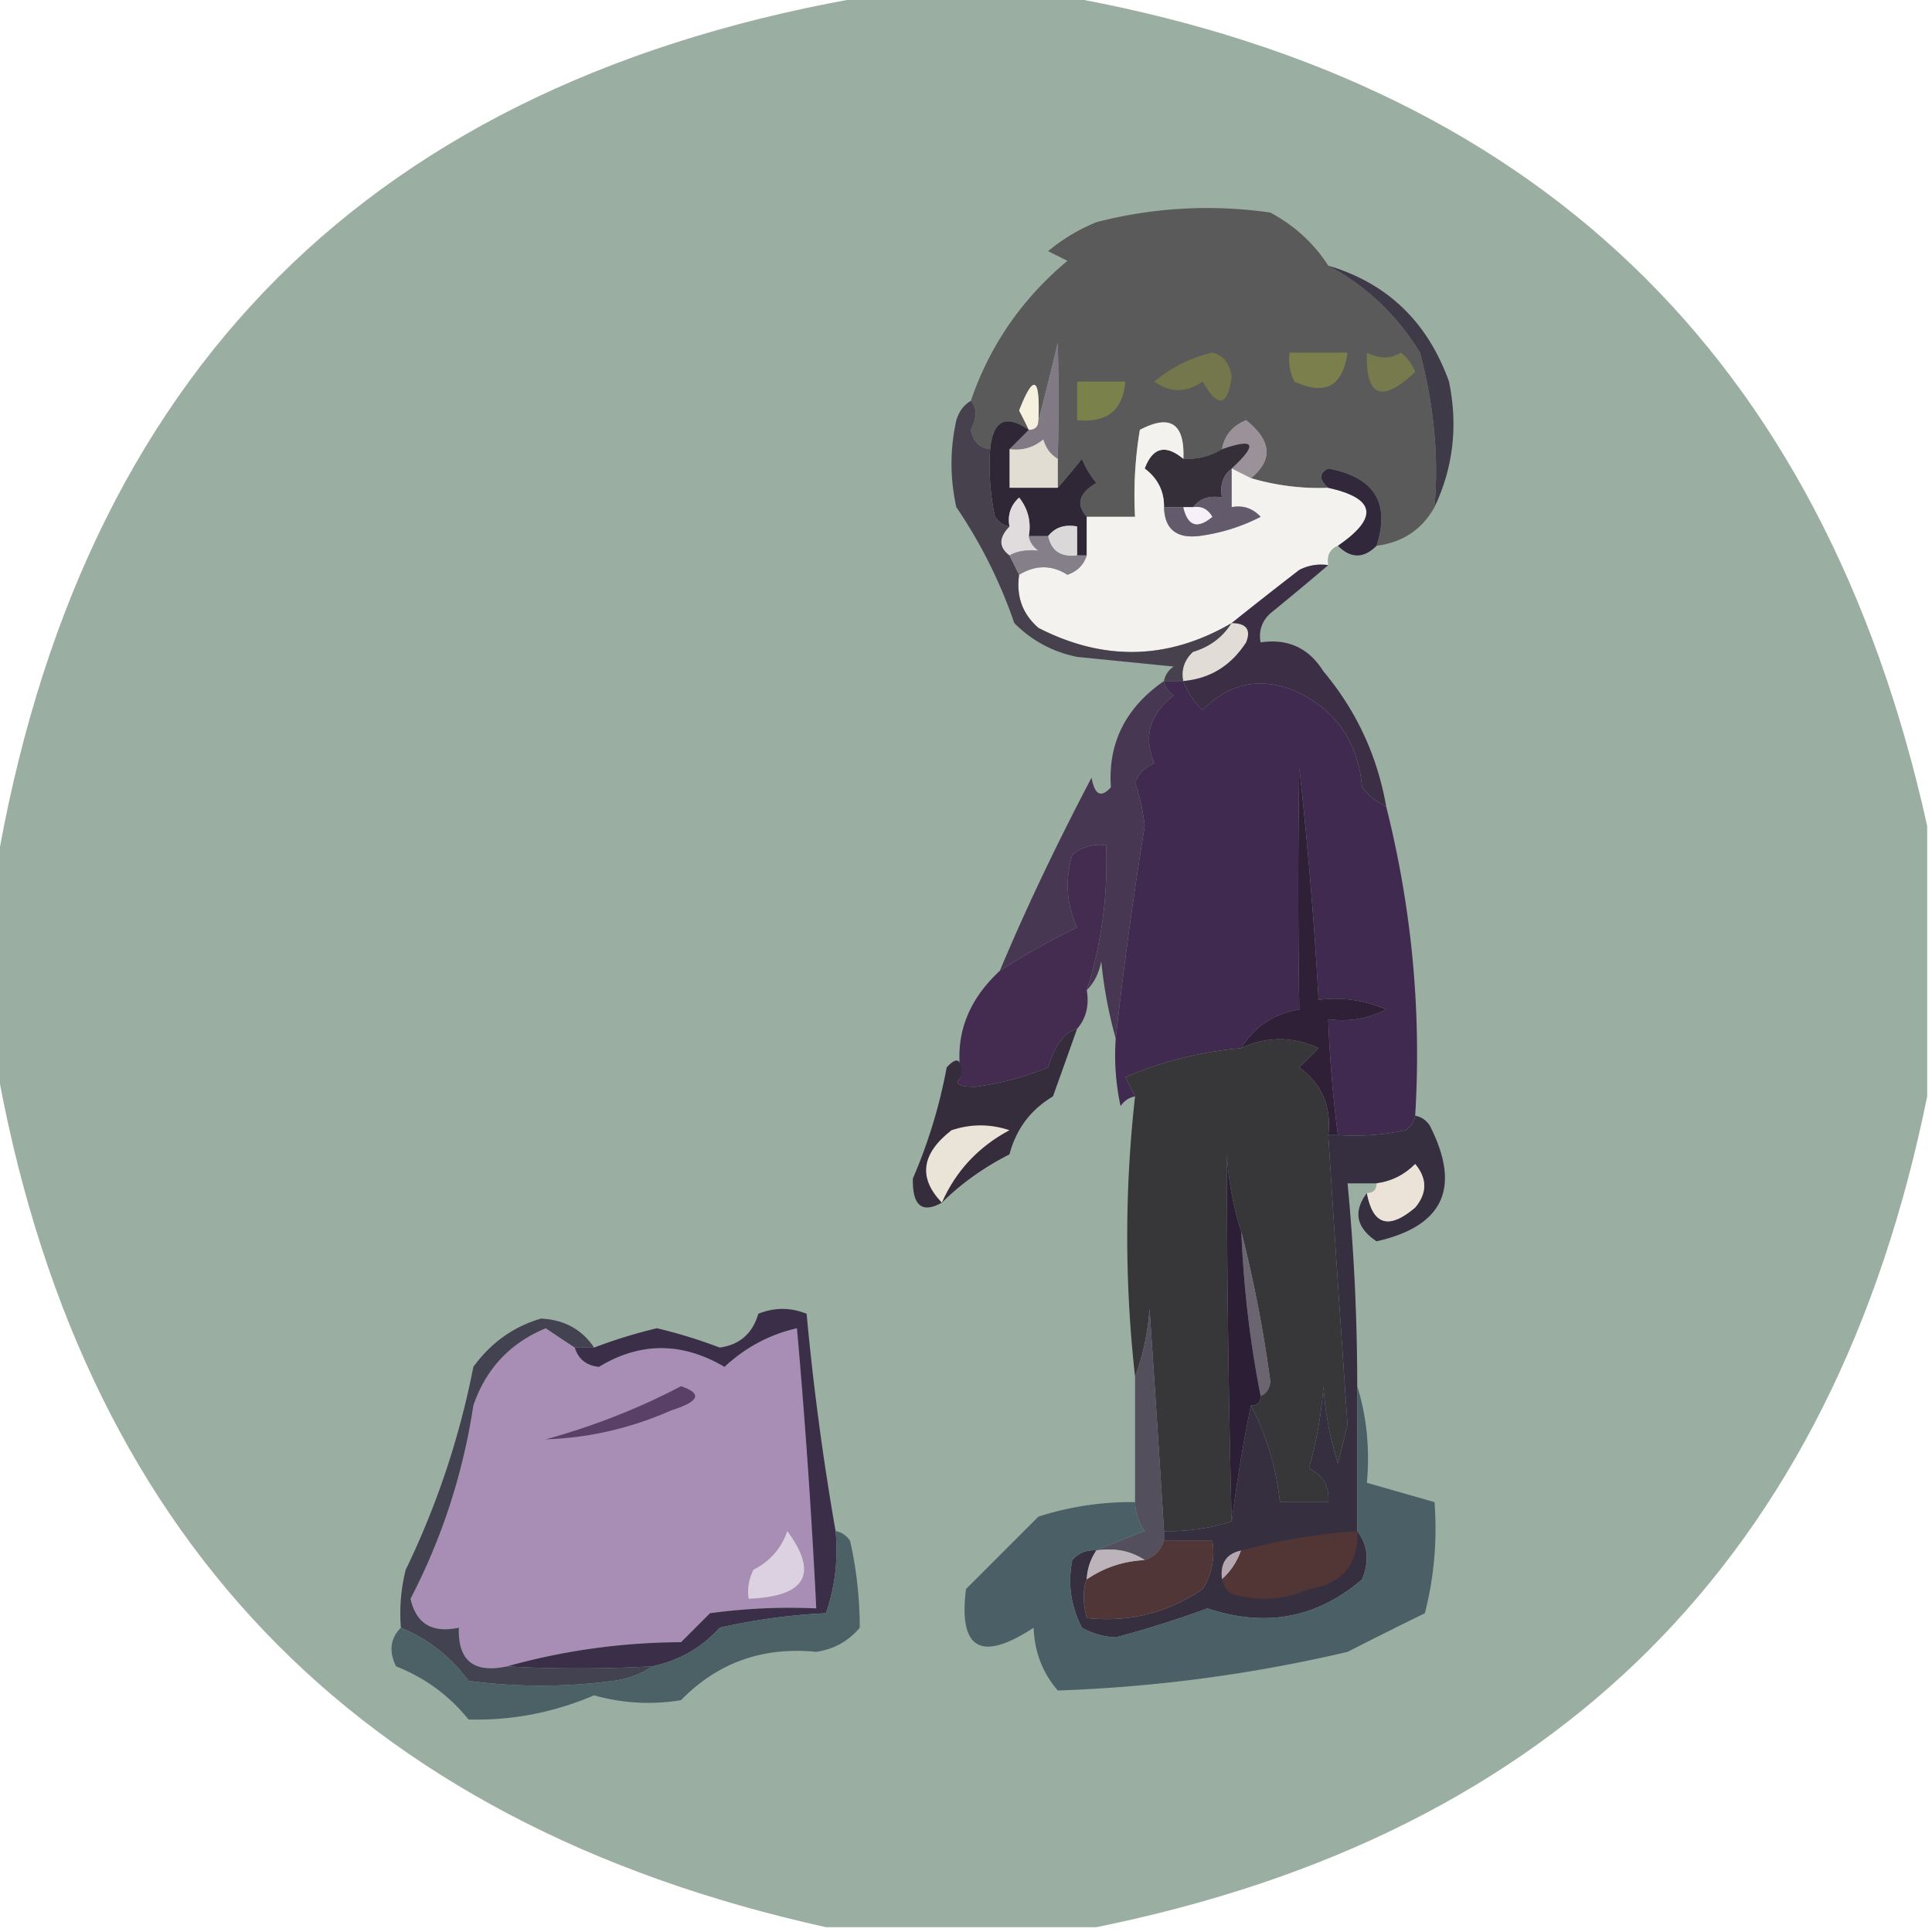 <svg xmlns="http://www.w3.org/2000/svg" viewBox="0 0 200 200" width="200" height="200" style="shape-rendering:geometricPrecision;text-rendering:geometricPrecision;image-rendering:optimizeQuality;fill-rule:evenodd;clip-rule:evenodd"><path style="opacity:.996" fill="#9aaea2" d="M90.5-.5h19c49.201 8.533 79.201 37.2 90 86v28c-9.667 47.667-38.333 76.333-86 86h-28c-48.8-10.799-77.467-40.799-86-90v-19c8.667-52 39-82.333 91-91Z"/><path style="opacity:1" fill="#5b5a5a" d="M137.5 27.5c3.928 2.091 7.094 5.092 9.5 9 1.453 5.483 1.953 10.817 1.5 16-1.302 2.322-3.302 3.655-6 4 1.438-4.441-.229-7.108-5-8-.963.47-.963 1.136 0 2a24.93 24.93 0 0 1-8-1c2.306-1.884 2.139-3.884-.5-6-1.417.578-2.25 1.578-2.5 3-1.208.734-2.541 1.067-4 1 .15-3.661-1.35-4.661-4.5-3a40.911 40.911 0 0 0-.5 9h-5c-1.145-1.293-.811-2.46 1-3.5a9.457 9.457 0 0 1-1.5-2.5 81.819 81.819 0 0 1-2.5 3v-3c.106-3.894.106-7.894 0-12a346.069 346.069 0 0 1-2 8c.174-4.521-.493-4.855-2-1 .363.684.696 1.35 1 2-2.372-1.648-3.706-.981-4 2-1.086-.12-1.753-.787-2-2 .654-1.315.654-2.315 0-3 1.954-5.727 5.287-10.56 10-14.5l-2-1a18.95 18.95 0 0 1 5-3c5.915-1.527 11.915-1.86 18-1 2.523 1.36 4.523 3.193 6 5.5Z"/><path style="opacity:1" fill="#7a7f4b" d="M133.5 36.5h6c-.495 3.497-2.328 4.497-5.5 3a4.934 4.934 0 0 1-.5-3Z"/><path style="opacity:1" fill="#74774c" d="M125.5 36.5c1.149.291 1.816 1.124 2 2.5-.415 3.106-1.415 3.272-3 .5-1.698 1.18-3.365 1.18-5 0a14.337 14.337 0 0 1 6-3Z"/><path style="opacity:1" fill="#777a4d" d="M141.5 36.5c1.347.671 2.514.671 3.5 0a4.458 4.458 0 0 1 1.5 2c-3.461 3.274-5.127 2.607-5-2Z"/><path style="opacity:1" fill="#7b814a" d="M111.5 39.5h5c-.246 2.97-1.912 4.303-5 4v-4Z"/><path style="opacity:1" fill="#f6f0de" d="M107.5 43.5c0 .667-.333 1-1 1a44.147 44.147 0 0 0-1-2c1.507-3.855 2.174-3.521 2 1Z"/><path style="opacity:1" fill="#3f3a48" d="M137.5 27.5c6.11 1.81 10.277 5.81 12.5 12 .945 4.56.445 8.894-1.5 13 .453-5.183-.047-10.517-1.5-16-2.406-3.908-5.572-6.909-9.5-9Z"/><path style="opacity:1" fill="#817a84" d="M109.5 47.5c-.722-.417-1.222-1.084-1.5-2-1.011.837-2.178 1.17-3.5 1l2-2c.667 0 1-.333 1-1a346.069 346.069 0 0 0 2-8c.106 4.106.106 8.106 0 12Z"/><path style="opacity:1" fill="#9b9198" d="m129.5 49.5-2-1c2.739-2.523 2.406-3.19-1-2 .25-1.422 1.083-2.422 2.5-3 2.639 2.116 2.806 4.116.5 6Z"/><path style="opacity:1" fill="#e2ddd2" d="M109.5 47.5v3h-5v-4c1.322.17 2.489-.163 3.5-1 .278.916.778 1.583 1.5 2Z"/><path style="opacity:1" fill="#352f3a" d="M127.5 48.5c-.904.709-1.237 1.709-1 3-1.291-.237-2.291.096-3 1h-3c.02-1.643-.647-2.976-2-4 .825-2.2 2.158-2.534 4-1 1.459.067 2.792-.266 4-1 3.406-1.19 3.739-.523 1 2Z"/><path style="opacity:1" fill="#2f2736" d="m106.5 44.5-2 2v4h5c.815-.93 1.648-1.93 2.5-3 .374.916.874 1.75 1.5 2.5-1.811 1.04-2.145 2.207-1 3.5v4h-1v-3c-1.291-.237-2.291.096-3 1h-2c.262-1.478-.071-2.811-1-4-.886.825-1.219 1.825-1 3-.617-.11-1.117-.444-1.5-1a24.935 24.935 0 0 1-.5-7c.294-2.981 1.628-3.648 4-2Z"/><path style="opacity:1" fill="#f4f2ef" d="M122.5 47.5c-1.842-1.534-3.175-1.2-4 1 1.353 1.024 2.02 2.357 2 4 .059 2.222 1.225 3.222 3.5 3a19.164 19.164 0 0 0 6.5-2c-.825-.886-1.825-1.219-3-1v-4l2 1a24.93 24.93 0 0 0 8 1c4.91 1.083 5.244 3.083 1 6-.838.342-1.172 1.008-1 2a4.932 4.932 0 0 0-3 .5 480.472 480.472 0 0 0-7 5.5c-6.543 3.815-13.209 3.982-20 .5-1.655-1.444-2.322-3.278-2-5.5 1.705-1.035 3.372-1.035 5 0 1.022-.355 1.689-1.022 2-2v-4h5a40.911 40.911 0 0 1 .5-9c3.15-1.661 4.65-.661 4.5 3Z"/><path style="opacity:1" fill="#635b6b" d="M127.5 48.5v4c1.175-.219 2.175.114 3 1a19.164 19.164 0 0 1-6.5 2c-2.275.222-3.441-.778-3.5-3h2c.448 1.965 1.448 2.298 3 1-.457-.797-1.124-1.13-2-1 .709-.904 1.709-1.237 3-1-.237-1.291.096-2.291 1-3Z"/><path style="opacity:1" fill="#f6f1f8" d="M122.5 52.5h1c.876-.13 1.543.203 2 1-1.552 1.298-2.552.965-3-1Z"/><path style="opacity:1" fill="#32283c" d="M142.5 56.5c-1.333 1.333-2.667 1.333-4 0 4.244-2.917 3.91-4.917-1-6-.963-.864-.963-1.53 0-2 4.771.892 6.438 3.559 5 8Z"/><path style="opacity:1" fill="#e0dbdd" d="M106.5 55.5c.111.617.444 1.117 1 1.5-1.269-.108-2.269.058-3 .5-1.125-.848-1.125-1.848 0-3-.219-1.175.114-2.175 1-3 .929 1.189 1.262 2.522 1 4Z"/><path style="opacity:1" fill="#dbd8da" d="M111.5 57.5c-1.679.215-2.679-.452-3-2 .709-.904 1.709-1.237 3-1v3Z"/><path style="opacity:1" fill="#47414d" d="M100.5 41.5c.654.685.654 1.685 0 3 .247 1.213.914 1.88 2 2-.163 2.357.003 4.69.5 7 .383.556.883.89 1.5 1-1.125 1.152-1.125 2.152 0 3l1 2c-.322 2.222.345 4.056 2 5.5 6.791 3.482 13.457 3.315 20-.5-.906 1.465-2.239 2.465-4 3-.886.825-1.219 1.825-1 3h-2c.111-.617.444-1.117 1-1.5l-10-1c-2.534-.516-4.7-1.683-6.5-3.5a50.505 50.505 0 0 0-6-12c-.667-3-.667-6 0-9 .278-.916.778-1.583 1.5-2Z"/><path style="opacity:1" fill="#847f88" d="M106.5 55.5h2c.321 1.548 1.321 2.215 3 2h1c-.311.978-.978 1.645-2 2-1.628-1.035-3.295-1.035-5 0l-1-2c.731-.442 1.731-.608 3-.5-.556-.383-.889-.883-1-1.5Z"/><path style="opacity:1" fill="#e1ddd6" d="M127.5 64.5c1.528.017 2.028.684 1.5 2-1.571 2.423-3.737 3.756-6.5 4-.219-1.175.114-2.175 1-3 1.761-.535 3.094-1.535 4-3Z"/><path style="opacity:1" fill="#3c2f45" d="M137.5 58.5a324.986 324.986 0 0 1-6 5c-.886.825-1.219 1.825-1 3 2.825-.42 4.991.58 6.5 3 3.414 4.07 5.581 8.736 6.5 14-.958-.453-1.792-1.12-2.5-2-.411-4.735-2.744-8.068-7-10-3.569-1.445-6.736-.779-9.5 2a7.468 7.468 0 0 1-2-3c2.763-.244 4.929-1.577 6.5-4 .528-1.316.028-1.983-1.5-2a480.472 480.472 0 0 1 7-5.5 4.932 4.932 0 0 1 3-.5Z"/><path style="opacity:1" fill="#473752" d="M120.5 70.5c.111.617.444 1.117 1 1.5-2.494 1.946-3.161 4.28-2 7-.928.388-1.595 1.055-2 2a21.542 21.542 0 0 1 1 4.5 437.7 437.7 0 0 0-3 22 46.052 46.052 0 0 1-1.5-8c-.232 1.237-.732 2.237-1.5 3 1.539-4.846 2.206-9.846 2-15-1.322-.17-2.489.163-3.5 1-.769 2.6-.602 5.1.5 7.5a81.309 81.309 0 0 0-8 4.5c2.669-6.362 5.836-13.028 9.5-20 .317 1.8.984 2.134 2 1-.316-4.575 1.517-8.242 5.5-11Z"/><path style="opacity:1" fill="#412a4f" d="M120.5 70.5h2a7.468 7.468 0 0 0 2 3c2.764-2.779 5.931-3.445 9.5-2 4.256 1.932 6.589 5.265 7 10 .708.88 1.542 1.547 2.5 2 2.656 10.567 3.656 21.234 3 32-.111.617-.444 1.117-1 1.5-2.31.497-4.643.663-7 .5a128.323 128.323 0 0 1-1-12 9.86 9.86 0 0 0 6-1 13.116 13.116 0 0 0-7-1 435.997 435.997 0 0 0-2-24 760.364 760.364 0 0 0 0 25c-2.672.448-4.672 1.781-6 4a39.665 39.665 0 0 0-12 3c.363.683.696 1.35 1 2-.617.111-1.117.444-1.5 1a24.935 24.935 0 0 1-.5-7 437.7 437.7 0 0 1 3-22 21.542 21.542 0 0 0-1-4.5c.405-.945 1.072-1.612 2-2-1.161-2.72-.494-5.054 2-7-.556-.383-.889-.883-1-1.5Z"/><path style="opacity:1" fill="#432c50" d="M112.5 102.5c.268 1.599-.066 2.932-1 4-1.306.354-2.306 1.688-3 4a30.758 30.758 0 0 1-7.5 2c-1.792.019-2.292-.314-1.5-1-.704-4.209.629-7.876 4-11a81.309 81.309 0 0 1 8-4.5c-1.102-2.4-1.269-4.9-.5-7.5 1.011-.837 2.178-1.17 3.5-1 .206 5.154-.461 10.154-2 15Z"/><path style="opacity:1" fill="#2f2038" d="M138.5 117.5h-1c.354-2.921-.646-5.254-3-7l2-2c-2.699-1.229-5.365-1.229-8 0 1.328-2.219 3.328-3.552 6-4a760.364 760.364 0 0 1 0-25 435.997 435.997 0 0 1 2 24 13.116 13.116 0 0 1 7 1 9.86 9.86 0 0 1-6 1c.146 4.019.479 8.019 1 12Z"/><path style="opacity:1" fill="#373638" d="M137.5 117.5c.635 9.995 1.301 19.995 2 30l-1 4a34.251 34.251 0 0 1-1.5-8 42.36 42.36 0 0 1-1.5 8.5c1.473.71 2.14 1.876 2 3.5h-5c-.391-3.573-1.391-6.907-3-10 .667 0 1-.333 1-1 .597-.235.93-.735 1-1.5a135.489 135.489 0 0 0-3-15.5c-.817-2.469-1.317-5.135-1.5-8 .014 12.659.181 25.326.5 38a21.435 21.435 0 0 1-7 1c-.478-7.663-.978-15.33-1.5-23-.186 2.536-.686 4.869-1.5 7a130.429 130.429 0 0 1 0-29 43.836 43.836 0 0 0-1-2 39.665 39.665 0 0 1 12-3c2.635-1.229 5.301-1.229 8 0l-2 2c2.354 1.746 3.354 4.079 3 7Z"/><path style="opacity:1" fill="#352c3c" d="M111.5 106.5c-.82 2.312-1.653 4.646-2.5 7-2.308 1.377-3.808 3.377-4.5 6-2.666 1.353-5 3.019-7 5-2.06 1.146-3.06.313-3-2.5a53.577 53.577 0 0 0 3.5-11.5c1.107-1.212 1.607-.879 1.5 1-.792.686-.292 1.019 1.5 1a30.758 30.758 0 0 0 7.5-2c.694-2.312 1.694-3.646 3-4Z"/><path style="opacity:1" fill="#e9e4d7" d="M97.5 124.5c-2.464-2.566-2.13-5.066 1-7.5 2-.667 4-.667 6 0-3.217 1.715-5.55 4.215-7 7.5Z"/><path style="opacity:1" fill="#362f3f" d="M146.5 115.5c.617.111 1.117.444 1.5 1 3.283 6.431 1.45 10.431-5.5 12-2.107-1.413-2.44-3.08-1-5 .61 3.324 2.277 3.824 5 1.5 1.247-1.494 1.247-2.994 0-4.5-1.122 1.13-2.456 1.797-4 2h-3c.665 6.98.998 13.98 1 21v15c1.113 1.446 1.28 3.113.5 5-4.671 4.006-10.004 5.006-16 3a108.761 108.761 0 0 1-9.5 3 7.93 7.93 0 0 1-3.5-1c-1.15-2.254-1.484-4.587-1-7 .671-.752 1.504-1.086 2.5-1a5.727 5.727 0 0 0-1 3c-.426 1.028-.426 2.361 0 4 4.374.471 8.374-.529 12-3 .952-1.545 1.285-3.212 1-5h-5v-1a21.435 21.435 0 0 0 7-1c.609-4.581 1.276-8.581 2-12 1.609 3.093 2.609 6.427 3 10h5c.14-1.624-.527-2.79-2-3.5a42.36 42.36 0 0 0 1.5-8.5 34.251 34.251 0 0 0 1.5 8l1-4a4768.467 4768.467 0 0 1-2-30h1c2.357.163 4.69-.003 7-.5.556-.383.889-.883 1-1.5Z"/><path style="opacity:1" fill="#ebe3d8" d="M141.5 123.5c.667 0 1-.333 1-1 1.544-.203 2.878-.87 4-2 1.247 1.506 1.247 3.006 0 4.5-2.723 2.324-4.39 1.824-5-1.5Z"/><path style="opacity:1" fill="#6a6571" d="M128.5 127.5a135.489 135.489 0 0 1 3 15.5c-.07.765-.403 1.265-1 1.5a110.491 110.491 0 0 1-2-17Z"/><path style="opacity:1" fill="#a88eb5" d="M59.5 139.5c.366 1.195 1.199 1.861 2.5 2 4.266-2.589 8.6-2.589 13 0 2.175-2.023 4.675-3.357 7.5-4a746.004 746.004 0 0 1 2 29 60.93 60.93 0 0 0-11 .5l-3 3c-6.17.032-12.17.865-18 2.5-3.45.744-5.116-.59-5-4-2.76.585-4.427-.415-5-3a64 64 0 0 0 6.5-20c1.301-3.801 3.801-6.468 7.5-8 1.018.693 2.018 1.359 3 2Z"/><path style="opacity:1" fill="#2b1e35" d="M128.5 127.5c.232 5.762.899 11.428 2 17 0 .667-.333 1-1 1-.724 3.419-1.391 7.419-2 12a1579.631 1579.631 0 0 1-.5-38c.183 2.865.683 5.531 1.5 8Z"/><path style="opacity:1" fill="#584066" d="M70.5 143.5c2.235.748 1.902 1.581-1 2.5-4.208 1.854-8.541 2.854-13 3 4.964-1.371 9.63-3.204 14-5.5Z"/><path style="opacity:1" fill="#544f5d" d="M120.5 158.5v1c-.333 1-1 1.667-2 2-1.419-.951-3.085-1.284-5-1a112.33 112.33 0 0 1 5-2 5.576 5.576 0 0 1-1-3v-13c.814-2.131 1.314-4.464 1.5-7 .522 7.67 1.022 15.337 1.5 23Z"/><path style="opacity:1" fill="#dcd1e1" d="M81.5 158.5c3.264 4.439 1.93 6.772-4 7a4.932 4.932 0 0 1 .5-3c1.72-.884 2.886-2.217 3.5-4Z"/><path style="opacity:1" fill="#3a2e48" d="M86.5 158.5c.277 2.948-.056 5.781-1 8.5a62.749 62.749 0 0 0-11 1.5c-1.881 2.076-4.215 3.41-7 4-5.21.281-10.21.281-15 0 5.83-1.635 11.83-2.468 18-2.5l3-3a60.93 60.93 0 0 1 11-.5 746.004 746.004 0 0 0-2-29c-2.825.643-5.325 1.977-7.5 4-4.4-2.589-8.734-2.589-13 0-1.301-.139-2.134-.805-2.5-2h2a53.19 53.19 0 0 1 6.5-2 50.982 50.982 0 0 1 6.5 2c2.069-.285 3.402-1.452 4-3.5 1.667-.667 3.333-.667 5 0a281.7 281.7 0 0 0 3 22.5Z"/><path style="opacity:1" fill="#4a5f66" d="M140.5 143.5c.979 3.125 1.313 6.458 1 10l7 2c.293 3.937-.04 7.77-1 11.5a602.298 602.298 0 0 0-8 4 154.383 154.383 0 0 1-30 4c-1.574-1.826-2.407-3.993-2.5-6.5-5.449 3.578-7.782 2.245-7-4l7.5-7.5a31.284 31.284 0 0 1 10-1.5 5.576 5.576 0 0 0 1 3 112.33 112.33 0 0 0-5 2c-.996-.086-1.829.248-2.5 1-.484 2.413-.15 4.746 1 7a7.93 7.93 0 0 0 3.5 1c3.21-.854 6.376-1.854 9.5-3 5.996 2.006 11.329 1.006 16-3 .78-1.887.613-3.554-.5-5v-15Z"/><path style="opacity:1" fill="#503636" d="M120.5 159.5h5c.285 1.788-.048 3.455-1 5-3.626 2.471-7.626 3.471-12 3-.426-1.639-.426-2.972 0-4 1.797-1.23 3.797-1.896 6-2 1-.333 1.667-1 2-2Z"/><path style="opacity:1" fill="#bdb3ba" d="M113.5 160.5c1.915-.284 3.581.049 5 1-2.203.104-4.203.77-6 2a5.727 5.727 0 0 1 1-3Z"/><path style="opacity:1" fill="#b5a7b2" d="M128.5 160.5c-.432 1.21-1.099 2.21-2 3-.215-1.679.452-2.679 2-3Z"/><path style="opacity:1" fill="#513635" d="M140.5 158.5c.15 3.443-1.517 5.443-5 6-2.606 1.152-5.273 1.318-8 .5-.556-.383-.889-.883-1-1.5.901-.79 1.568-1.79 2-3a63.084 63.084 0 0 1 12-2Z"/><path style="opacity:1" fill="#424250" d="M61.5 139.5h-2a184.223 184.223 0 0 1-3-2c-3.699 1.532-6.199 4.199-7.5 8a64 64 0 0 1-6.5 20c.573 2.585 2.24 3.585 5 3-.116 3.41 1.55 4.744 5 4 4.79.281 9.79.281 15 0-1.109.79-2.442 1.29-4 1.5-5 .667-10 .667-15 0-1.844-2.505-4.178-4.338-7-5.5a18.437 18.437 0 0 1 .5-6 85.885 85.885 0 0 0 7-21c1.818-2.5 4.152-4.166 7-5 2.399.113 4.232 1.113 5.5 3Z"/><path style="opacity:1" fill="#4c6166" d="M86.5 158.5c.617.111 1.117.444 1.5 1a40.827 40.827 0 0 1 1 9c-1.171 1.393-2.671 2.227-4.5 2.5-5.552-.55-10.218 1.117-14 5a20.598 20.598 0 0 1-9-.5c-4.186 1.789-8.52 2.622-13 2.5-2-2.484-4.5-4.317-7.5-5.5-.765-1.566-.598-2.899.5-4 2.822 1.162 5.156 2.995 7 5.5 5 .667 10 .667 15 0 1.558-.21 2.891-.71 4-1.5 2.785-.59 5.119-1.924 7-4a62.749 62.749 0 0 1 11-1.5c.944-2.719 1.277-5.552 1-8.5Z"/></svg>
